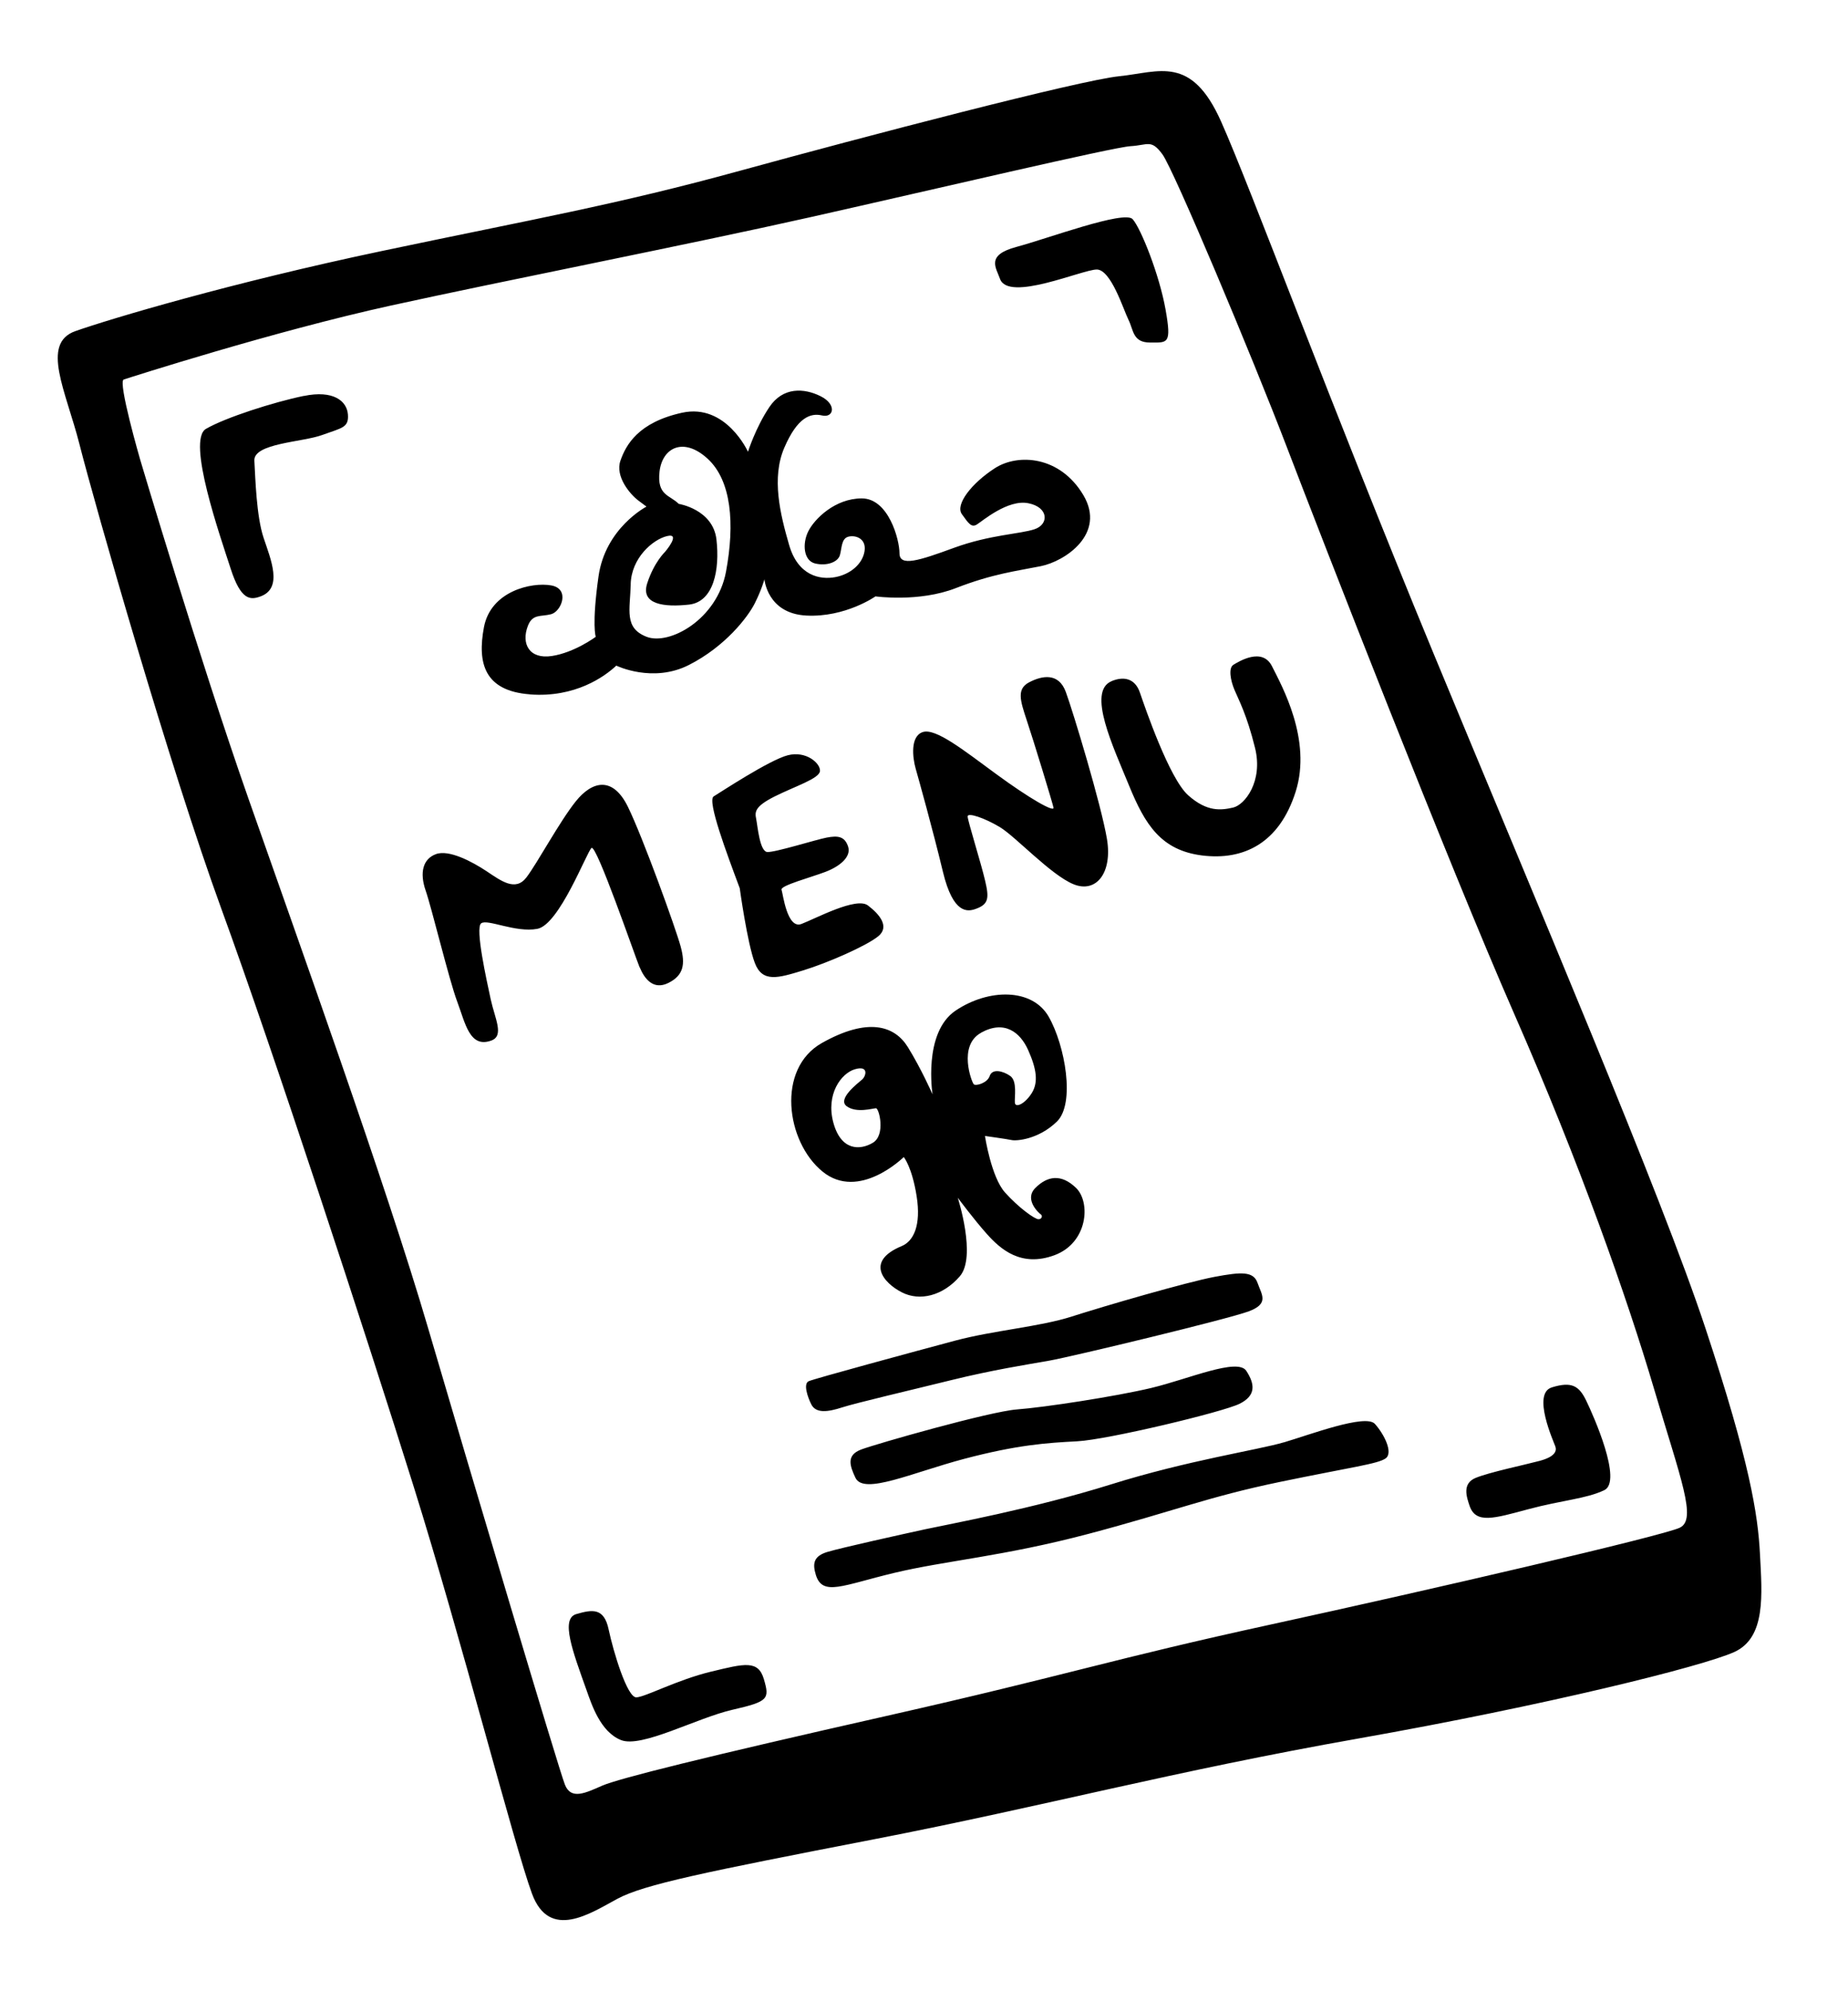 <svg xmlns:xlink="http://www.w3.org/1999/xlink" xmlns="http://www.w3.org/2000/svg" class="svg-icon-menu" width="78" height="84"><defs><symbol id="svg-theme-icon-menu" viewBox="0 0 64 64"><title>Menu icon</title><g fill="currentColor"><path d="M60.952 51.344c-.07-1.388-.356-3.202-1.888-7.828s-5.877-14.802-9.44-23.413c-3.56-8.61-6.303-16.047-7.336-18.36C41.255-.57 40.15.035 38.762.177s-8.87 2.1-13.143 3.274-7.16 1.673-12.396 2.776S3.82 8.574 2.61 9s-.324 2.082.142 3.915c.534 2.1 3.134 11.208 4.915 16.083s5.022 14.766 6.66 19.997 3.492 12.454 4.097 14.09c.606 1.637 2.03.676 2.956.178.926-.498 3.028-.925 8.904-2.064 5.877-1.14 10.33-2.35 16.776-3.488 6.447-1.14 11.896-2.49 13-2.99s.963-1.99.892-3.378zm-2.778-.926c-.606.285-8.584 2.135-14.14 3.345-5.556 1.21-7.017 1.743-13.32 3.167-6.305 1.423-9.297 2.17-9.867 2.42-.57.25-1.07.498-1.282-.036-.214-.534-3.277-10.817-4.737-15.798s-4.523-13.485-6.233-18.36-3.74-11.706-3.74-11.706-.784-2.704-.57-2.775c.214-.07 5.2-1.672 9.26-2.562 4.06-.89 10.26-2.1 14.533-3.06s10.472-2.42 11.077-2.455.712-.25 1.104.285 3.098 6.974 4.31 10.14 5.59 14.412 7.87 19.606c2.28 5.194 3.92 9.855 4.845 12.986.925 3.13 1.494 4.518.89 4.802zM10.517 11.243c-1.033.213-2.707.747-3.384 1.14s.5 3.735.855 4.838.683 1.09 1.033.962c.785-.285.357-1.28.108-2.028-.25-.747-.285-2.064-.32-2.67s1.673-.64 2.35-.89c.677-.248.926-.248.89-.71-.035-.463-.498-.854-1.53-.64zM37.98 6.867c.498 0 .925 1.388 1.103 1.744.178.357.142.784.748.784s.75.07.535-1.14-.855-2.81-1.14-3.13-2.956.675-4.025.96c-1.07.285-.703.72-.57 1.103.286.818 2.85-.32 3.35-.32zM18.352 21.574c1.567.12 2.588-.617 2.992-.996 0 0 1.26.617 2.517-.024 1.26-.64 2.042-1.66 2.28-2.135.238-.475.333-.83.333-.83s.095 1.185 1.448 1.256c1.353.07 2.398-.664 2.398-.664s1.497.213 2.78-.285c1.28-.498 2.112-.593 2.943-.76.83-.165 2.28-1.114 1.472-2.466-.807-1.35-2.256-1.446-3.063-.924-.807.522-1.377 1.257-1.14 1.59.237.33.333.473.522.355.19-.118 1.07-.877 1.78-.734.713.142.713.735.215.9-.5.167-1.544.19-2.78.64-1.234.452-1.898.665-1.898.19 0-.473-.38-1.897-1.306-1.897s-1.638.71-1.852 1.138c-.214.427-.166 1.02.238 1.115.403.095.784-.047.855-.285.07-.237.047-.57.285-.64.237-.07.64.047.57.498-.07.45-.5.806-1.02.9-.523.096-1.283-.046-1.592-1.114-.31-1.067-.617-2.325-.166-3.368.45-1.044.902-1.21 1.306-1.115.404.094.522-.38-.048-.665-.57-.285-1.306-.332-1.78.38-.476.712-.737 1.542-.737 1.542s-.76-1.684-2.28-1.352c-1.52.332-1.947 1.115-2.137 1.66-.19.547.333 1.163.617 1.377l.285.213s-1.425.735-1.662 2.42c-.237 1.684-.095 2.087-.095 2.087s-.736.546-1.52.664c-.784.12-1.07-.427-.83-1.044.163-.425.45-.308.806-.403.355-.096.664-.88 0-.997-.666-.12-2.09.19-2.328 1.447-.237 1.256.024 2.205 1.59 2.324zm3.49-3.82c.025-.9.76-1.54 1.26-1.66.5-.12-.07.546-.07.546s-.38.356-.618 1.09c-.237.736.594.83 1.448.736.855-.095 1.07-1.21.95-2.254-.12-1.044-1.306-1.233-1.306-1.233-.31-.31-.76-.286-.665-1.116.095-.83.83-1.21 1.662-.45.83.758.95 2.252.64 3.913-.308 1.66-1.97 2.562-2.753 2.253-.784-.307-.57-.924-.546-1.825zm.31 13.26c.165.404.474.807.996.547s.593-.64.426-1.256c-.166-.617-1.306-3.772-1.828-4.84-.523-1.066-1.235-.9-1.805-.19-.57.713-1.33 2.136-1.71 2.634-.38.498-.878.12-1.377-.213-.5-.332-1.306-.76-1.757-.593-.452.166-.57.64-.357 1.257.214.616.808 3.083 1.092 3.842.285.76.433 1.63 1.187 1.352.45-.166.12-.76-.024-1.423-.142-.663-.546-2.466-.333-2.632.214-.166 1.187.332 1.947.19.76-.142 1.71-2.657 1.876-2.8.168-.143 1.498 3.723 1.664 4.127zm8.263-1.067c.404-.332.048-.76-.356-1.067-.403-.308-1.805.45-2.303.64s-.64-1.044-.69-1.186c-.046-.142 1.022-.427 1.52-.617.5-.19.903-.522.785-.878-.12-.357-.356-.38-.736-.31-.38.072-1.805.523-2.066.5-.26-.025-.332-.902-.38-1.14-.048-.237-.07-.427.64-.783.713-.356 1.545-.617 1.568-.878.024-.262-.475-.713-1.116-.547s-2.327 1.28-2.564 1.423c-.237.142.45 1.97.902 3.18 0 0 .26 1.897.522 2.585.26.69.808.523 1.662.262.855-.26 2.208-.853 2.612-1.185zm4.215-3.777c.535.32 1.764 1.655 2.548 1.975.784.32 1.353-.39 1.158-1.566-.196-1.175-1.175-4.413-1.425-5.09-.248-.675-.818-.568-1.263-.337-.445.23-.32.623-.09 1.317.233.694.89 2.847.927 3.024.036.178-.837-.32-1.977-1.156s-2.1-1.6-2.547-1.46c-.445.143-.356.89-.25 1.264s.59 2.1.945 3.576c.356 1.477.86 1.382 1.14 1.28.445-.16.463-.373.32-.977-.14-.604-.605-2.08-.605-2.223s.586.052 1.12.373zm3.865-5.053c-.855.356.053 2.26.606 3.612.553 1.35 1.105 2.24 2.53 2.42 1.425.177 2.67-.41 3.24-2.207s-.48-3.665-.818-4.34c-.338-.677-1.158-.16-1.336-.054s-.107.533.036.87c.142.34.427.855.712 2.01.285 1.157-.356 1.976-.766 2.065-.41.09-.89.16-1.55-.427-.658-.587-1.495-3.042-1.673-3.558s-.59-.556-.98-.393zM31.3 37.59s.285.34.445 1.353c.16 1.014-.108 1.556-.516 1.726-1.283.533-.624 1.28 0 1.6.622.32 1.424.125 2.01-.552.59-.676-.07-2.722-.07-2.722s.552.747 1.015 1.263 1.175 1.155 2.333.728c1.158-.427 1.264-1.832.748-2.33-.516-.5-.997-.41-1.407 0-.41.408.14.89.195.924.053.036.036.16-.09.16-.124 0-.676-.39-1.157-.925-.48-.534-.695-1.957-.695-1.957s.766.107.926.142c.16.036.925-.018 1.566-.64.64-.623.285-2.633-.285-3.63-.57-.995-2.083-.977-3.222-.212-1.14.765-.8 2.9-.8 2.9s-.393-.89-.856-1.637-1.39-1.032-2.974-.142c-1.585.89-1.247 3.417.018 4.45s2.814-.5 2.814-.5zm2.672-4.304c.8-.445 1.353-.036 1.638.605.285.64.356 1.104.125 1.478-.232.374-.57.534-.588.338-.018-.196.09-.747-.16-.925-.25-.177-.623-.266-.712 0-.08.244-.48.357-.552.286s-.553-1.335.25-1.78zm-4.364 1.263c.48-.143.392.23.25.355-.14.122-.874.676-.535.925s.908.07 1.015.07.338.926-.107 1.193c-.444.267-1.103.285-1.37-.694-.267-.98.268-1.71.748-1.85zm-.445 11.705c.5-.16 2.333-.587 3.775-.943 1.443-.356 2.6-.534 3.402-.676.8-.142 6.198-1.44 6.91-1.708.712-.267.445-.57.303-.978-.142-.41-.552-.39-1.496-.213-.944.178-3.83 1.014-4.933 1.37-1.104.356-2.707.48-4.043.836-1.335.356-4.88 1.317-5.075 1.405-.196.09-.032.558.09.8.16.32.57.268 1.068.107zm10.72-.676c-1.263.3-3.72.675-4.665.746s-4.88 1.192-5.396 1.388c-.516.196-.395.556-.196.978.285.605 1.96-.178 3.775-.658 1.818-.48 2.85-.552 3.9-.605 1.052-.054 5.06-1.015 5.63-1.3.57-.285.533-.676.23-1.14-.302-.46-2.01.287-3.276.59zm4.578 1.885c-.907.267-3.33.623-6 1.46-2.672.835-5.593 1.37-6.412 1.547-.82.178-2.903.64-3.384.783s-.536.392-.41.8c.232.748.926.357 2.707-.07 1.782-.427 3.776-.57 6.733-1.352 2.956-.783 4.132-1.28 6.625-1.797 2.493-.516 3.402-.623 3.67-.818.266-.196-.054-.836-.375-1.192s-2.244.372-3.152.64zM24.623 55.4c-1.175.285-2.262.872-2.582.89-.32.018-.8-1.583-.962-2.348-.16-.765-.57-.694-1.122-.534-.552.16-.123 1.293.356 2.633.178.5.48 1.442 1.193 1.727s2.618-.765 3.865-1.05c1.247-.285 1.282-.374 1.086-1.05s-.66-.552-1.834-.267zm29.118-9.838c-.695.213.07 1.886.125 2.046.053.16-.018.356-.552.498s-1.727.39-2.208.587c-.48.196-.312.666-.214.96.215.64.838.446 2.03.126 1.194-.32 1.996-.357 2.637-.66s-.374-2.58-.623-3.095-.5-.677-1.194-.463z"></path></g></symbol></defs>
                <use xlink:href="#svg-theme-icon-menu"></use>
              </svg>